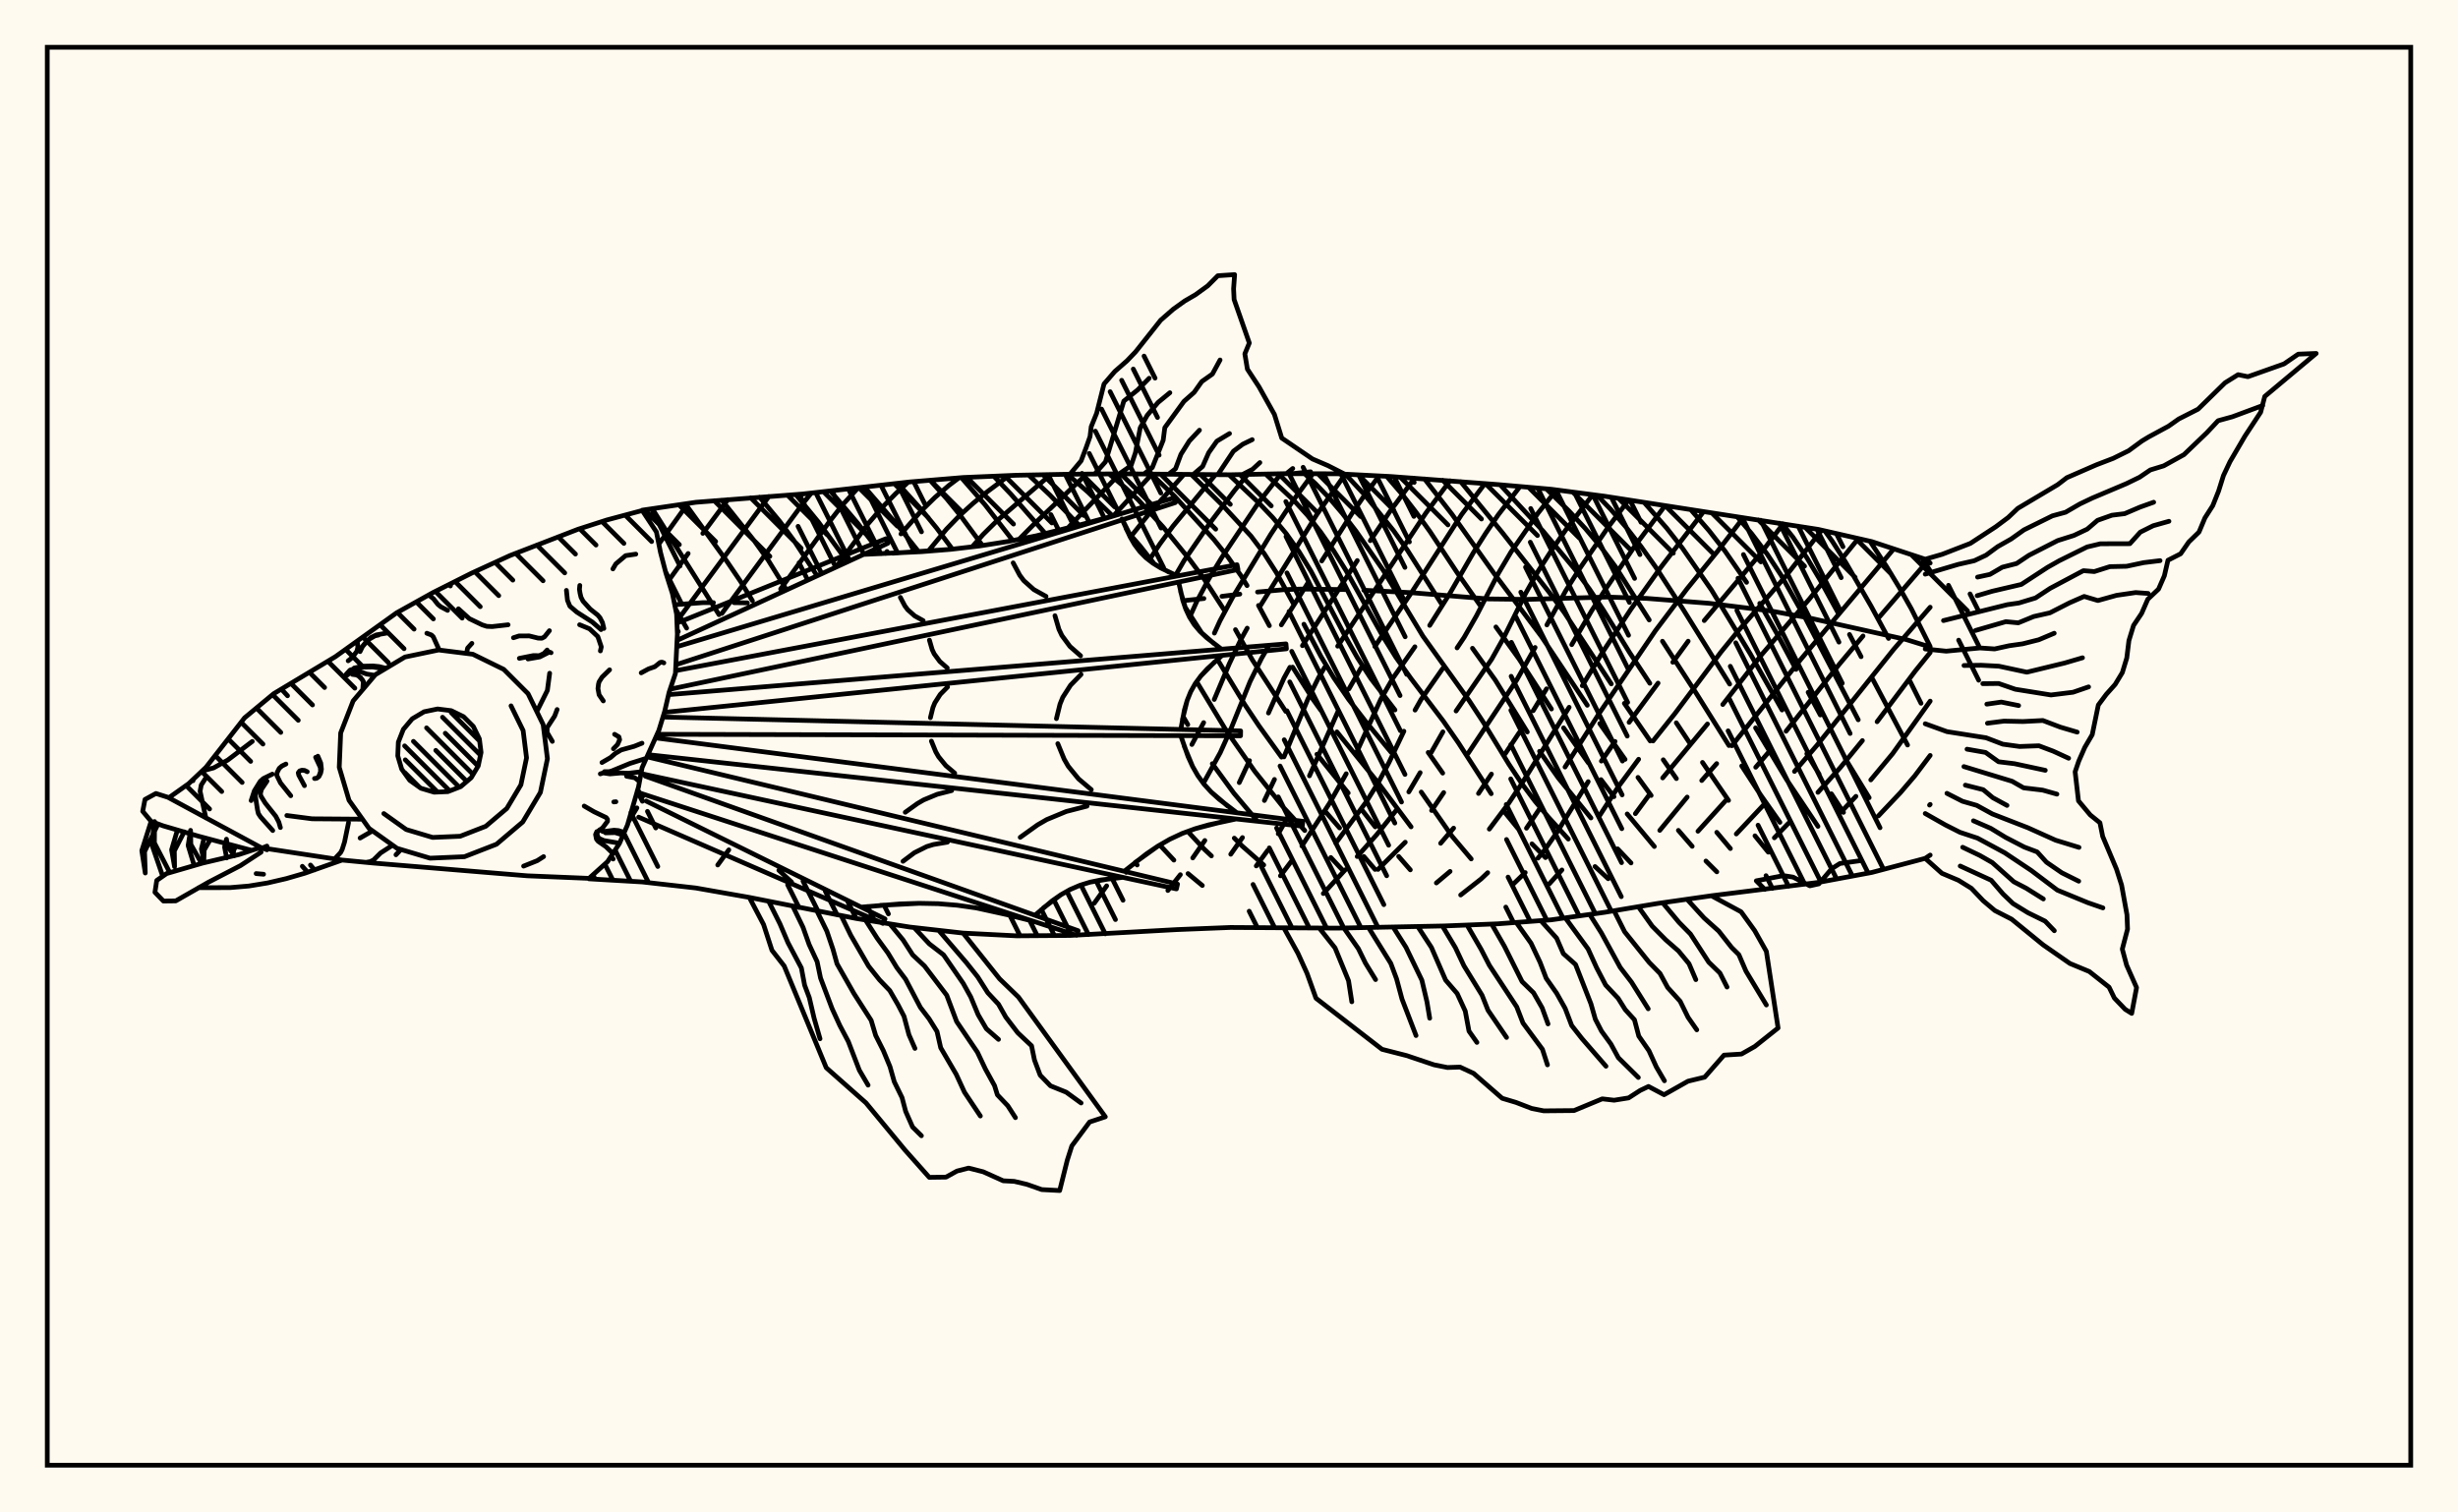 <svg xmlns="http://www.w3.org/2000/svg" width="520" height="320"><rect x="0" y="0" width="520" height="320" fill="floralwhite"/><rect x="10" y="10" width="500" height="300" stroke="black" stroke-width="1" fill="none"/><path stroke="black" stroke-width="1" fill="none" stroke-linecap="round" stroke-linejoin="round" d="
M 135.87 107.94 147.21 106.27 169.82 104.52 192.44 101.97 203.75 101.03 215.06 100.55 226.36 100.33 237.67 100.25 260.29 100.45 271.6 100.22 282.91 100.24 294.21 100.82 316.83 102.52 328.14 103.51 339.45 104.99 384.68 112.01 395.99 114.59 407.29 118.32 408.34 119.13 
M 408.34 180.91 407.29 181.61 395.99 184.59 384.68 186.7 362.06 189.52 350.75 191.14 339.45 193.03 328.14 194.62 316.83 195.46 305.52 195.91 282.91 196.37 260.29 196.23 248.98 196.68 226.36 197.92 215.06 198 203.75 197.42 192.44 196.14 181.13 194.33 158.52 189.87 147.21 187.88 135.9 186.6 124.61 185.94 
M 408.34 136.89 403.29 135.32 382.96 130.79 374.68 129.27 361.53 127.64 348.41 126.61 339.99 126.32 323.01 126.82 314.85 126.72 298.64 125.4 288.52 124.88 
M 284.62 124.74 275.28 124.63 271.61 124.76 266.04 125.26 
M 262.29 125.7 258.5 126.17 
M 254.69 126.63 250.88 127.03 
M 158.11 127.55 155.29 127.51 
M 150.93 127.5 148.76 127.5 142.73 127.94 
M 129.27 181.18 129.72 181.75 
M 134.9 167.08 135.9 168.63 
M 164.77 184.13 167.46 186.62 
M 142.91 128.83 145.26 132.9 
M 137.99 107.62 152.11 130.05 
M 144.98 106.6 153.8 118.8 156.67 123.02 159.18 127.1 
M 152.7 105.82 159.53 114.37 162.5 118.5 166.05 124.24 
M 160.69 105.18 164.92 110.26 167.96 114.37 172.64 121.49 
M 168.35 104.63 173.15 110.47 179.21 118.76 
M 175.67 103.86 181.46 110.71 186.4 117.15 
M 182.88 103.05 189.83 111.07 194.36 116.75 
M 240.11 182.51 240.57 183.01 
M 189.91 102.26 195.13 108.05 198.12 111.69 201.48 116.18 
M 245.36 178.79 248.34 181.98 
M 251.33 184.83 254.36 187.35 
M 196.77 101.61 200.33 105.58 203.19 109.1 207.84 115.41 
M 251.27 175.91 254.71 179.61 256.28 181.09 
M 203.39 101.06 208.4 106.81 214.26 114.36 
M 261.12 177.33 262.71 178.93 267.35 183.01 
M 210.25 100.76 213.84 104.53 221.16 112.91 
M 250.29 151.6 251.28 153.3 
M 256.47 161.58 261.02 167.81 265.73 173.39 
M 217.61 100.5 222.09 104.71 228.29 111.13 
M 253.16 144.23 259.38 154.52 265.43 163.17 271.57 170.89 276.03 175.72 
M 281.54 181.43 283.99 184.05 
M 225.83 100.34 230.19 104.14 235.4 109.19 
M 238.55 112.5 241.1 115.4 244.23 119.36 
M 250.69 128.41 254.26 133.96 
M 257.55 139.52 263.36 149.11 266.32 153.54 271.11 160.19 
M 280.51 171.85 283.4 175.17 
M 288.53 181.21 290.9 183.95 
M 234.64 100.27 238.11 103.22 240.77 105.73 246.08 111.52 251.77 118.51 254.75 122.53 258.9 128.93 
M 261.37 133.22 264.91 139.57 272.01 150.52 
M 278.6 159.58 285.22 167.78 
M 288.22 171.49 290.94 174.95 
M 295.89 181.2 298.36 184.04 
M 243.6 100.31 248.47 104.97 256.8 114.14 259.75 117.82 262.55 121.82 263.82 123.9 
M 266.24 128.1 268.54 132.38 
M 273.46 141.15 277.76 147.95 279.41 150.26 
M 282.83 154.85 291.55 165.61 298.52 174.94 
M 252.03 100.39 258.79 107.07 264.65 113.42 267.47 117.16 270.05 121.19 273.56 127.6 
M 275.85 132.07 279.47 138.92 282.2 143.45 285.33 148.01 288.83 152.54 294.29 159.17 
M 300.67 167.58 307.19 176.93 311.24 181.73 
M 260.01 100.45 266.34 106.44 269.25 109.49 272.09 112.88 274.81 116.71 277.35 120.86 284.5 134.46 287.12 139.09 290 143.54 295.11 150.21 
M 302.14 159.2 305.21 163.57 
M 267.76 100.3 273.73 105.88 276.6 109.02 279.4 112.59 282.14 116.53 284.78 120.76 292.46 134.48 295.31 139.07 298.48 143.53 305.37 152.61 308.53 157.16 315.47 167.93 
M 318.31 171.83 321.2 175.37 
M 324.09 178.54 326.95 181.45 
M 276 100.23 278.27 102.31 281.14 105.29 284.02 108.67 286.9 112.42 292.64 120.67 301.02 134.59 310.82 148.26 313.8 152.8 319.2 161.67 321.93 165.77 324.72 169.49 327.54 172.86 331.78 177.53 
M 337.43 183.34 340.22 185.92 
M 284.63 100.33 288.81 104.82 294.82 112.28 297.74 116.4 304.95 127.77 
M 311.51 137.16 316.34 143.9 323.11 154.87 
M 325.7 158.96 329.67 164.6 336.57 173.06 
M 342.22 179.6 345.05 182.58 
M 293.36 100.78 296.72 104.69 299.64 108.47 302.52 112.47 308.24 121.12 313.08 128.02 
M 316.47 132.65 321.37 139.44 328.21 150.01 
M 330.78 154 336.01 161.39 
M 338.7 164.95 341.44 168.56 
M 344.24 172.21 349.98 179.1 
M 301.37 101.33 307.18 108.81 316.02 121.25 326.07 134.63 335.8 149.22 
M 338.44 153.09 343.79 160.67 
M 346.52 164.48 349.31 168.31 
M 355.07 175.69 357.99 179.06 
M 360.9 182.17 363.2 184.46 
M 309.01 101.9 317.87 112.75 327.68 125.24 330.94 129.61 340.88 144.7 
M 343.64 148.81 349.11 156.77 
M 351.87 160.75 354.65 164.73 
M 363.19 176.1 366.07 179.53 
M 317.37 102.57 326.4 112.32 333.08 120.34 336.26 124.64 339.19 129.06 344.74 138.05 349.03 144.57 
M 354.63 152.93 357.41 157.12 
M 360.17 161.31 365.68 169.35 
M 371.27 176.84 374.09 180.3 
M 327.14 103.43 331.94 108.13 335.34 111.77 338.65 115.71 341.78 119.93 348.9 131.17 
M 351.7 135.67 358.85 146.69 365.77 157.74 
M 368.47 162.05 372.47 168.2 376.55 173.99 
M 337.86 104.78 340.75 107.77 343.99 111.53 347.16 115.62 350.26 119.97 356.1 128.97 365.92 144.74 
M 371.4 154 378.01 165.02 384.6 174.84 
M 347.84 106.32 352.6 111.74 355.92 115.97 362.08 124.84 370.28 138.34 377 150.22 
M 382.24 159.47 384.86 163.82 
M 387.44 167.95 390 171.88 
M 357.74 107.89 361.54 112.26 364.92 116.58 369.5 123.21 
M 372.28 127.66 376.16 134.5 379.96 141.63 
M 382.52 146.47 385.09 151.27 
M 390.33 160.43 395.43 168.78 
M 367.53 109.36 370.55 112.89 373.86 117.24 376.8 121.7 381.95 130.84 393.12 152.29 
M 377.03 110.78 379.28 113.62 382.3 118.09 385.02 122.65 388.81 129.58 
M 391.27 134.24 393.72 138.94 
M 396.17 143.69 403.55 157.63 
M 386.05 112.32 387.63 114.52 390.5 119.03 395.81 128.2 399.53 135.08 
M 404.11 144.22 406.4 148.8 
M 395.59 114.5 399.05 119.77 401.8 124.3 404.35 128.81 408.34 136.8 
M 406.62 118.1 408.34 120.78 
M 137.2 107.74 136.4 108.81 
M 145.53 106.52 139.38 115.11 
M 153.97 105.71 148.68 112.85 
M 145.58 117.11 141.4 122.91 
M 162.66 105.04 144.15 130.13 
M 171.63 104.32 169.83 106.57 152.72 129.79 
M 181.55 103.2 178.16 106.92 175.35 110.53 165.15 124.62 
M 134.74 170.93 132.92 173.93 
M 192.13 102.01 189.52 104.41 186.58 107.41 183.67 110.79 177.15 119.62 
M 202.86 101.11 200.71 102.73 197.81 105.23 194.95 108.03 190.6 112.96 
M 187.66 116.68 187.33 117.11 
M 213.44 100.62 208.92 103.99 205.91 106.45 203.01 109.08 200.23 111.95 196.37 116.61 
M 154.18 179.81 151.84 183.01 
M 222.27 100.41 210.9 110.2 207.99 113.07 205.67 115.69 
M 229.86 100.31 219 110.65 215.6 114.09 
M 236.87 100.25 225.84 111.78 
M 243.69 100.31 235.56 109.14 
M 250.46 100.38 243.25 108.5 239.12 113.67 
M 257.14 100.43 248.13 111.35 245.36 115.11 243.1 118.53 
M 263.96 100.38 261.13 103.83 255.98 110.63 250.5 118.61 248.71 121.69 
M 270.98 100.24 266.17 106.45 258.48 117.94 255.75 122.44 253.2 127.22 251.67 130.61 
M 277.74 100.23 273.57 105.9 268.81 113.09 260.73 126.44 258.08 131.38 256.91 133.95 
M 284.59 100.33 278.54 108.92 266.69 128.07 
M 263.85 132.9 262.48 135.37 260.07 140.42 256.88 147.99 
M 254.64 152.89 252.15 157.52 
M 234.12 187.43 231.49 191.11 
M 291.76 100.69 288.64 104.83 286.04 108.59 279.62 118.69 
M 276.87 123.06 271.07 132.21 
M 268.24 136.94 266.87 139.32 264.46 144.2 260.34 154.38 258.15 159.24 254.58 165.73 
M 299.25 101.18 293.93 108.38 289.89 114.39 
M 287.14 118.6 275.54 136.61 
M 272.89 141.18 271.63 143.47 268.35 150.86 
M 264.34 160.93 262.17 165.58 
M 254.89 177.83 252.33 181.52 
M 249.71 185.06 247.07 188.41 
M 306.75 101.72 301.65 108.55 282.99 136.72 
M 280.25 141.18 278.94 143.38 276.67 147.95 271.63 160.14 
M 269.62 164.91 267.49 169.37 
M 262.85 177.21 260.37 180.74 
M 314.14 102.31 309.19 108.89 298.7 125.24 290.85 136.79 
M 287.94 141.31 285.37 145.76 
M 283.16 150.29 277.02 164.15 
M 272.59 172.61 270.42 176.41 
M 268.17 179.93 265.77 183.21 
M 321.57 102.94 316.96 108.92 314.32 112.81 311.72 116.9 306.72 125.55 302.46 132.32 
M 299.33 136.84 294.67 143.49 292.09 147.98 286.94 159.3 
M 284.8 163.7 281.25 169.97 275.42 178.99 
M 273.19 182.23 270.88 185.3 
M 329.28 103.66 325.4 108.53 319.65 116.81 317.03 121.23 312.34 130.31 309.74 134.86 308.25 137.08 
M 305.18 141.48 300.62 148.01 299.36 150.24 
M 297 154.71 293.83 161.36 291.57 165.61 289.05 169.63 282.57 178.41 
M 336.95 104.67 331.33 112 328.31 116.32 325.39 120.86 322.75 125.55 318.1 134.95 315.56 139.49 308.04 150.43 
M 305.25 154.84 302.77 159.21 
M 300.44 163.47 298.04 167.55 
M 295.43 171.38 291.23 176.62 287.12 181.22 
M 284.59 184.03 279.95 189.05 
M 344.54 105.8 340.19 111.57 334.21 120.27 331.24 124.98 327.25 132.22 
M 324.76 136.99 320.87 143.87 310.58 159.4 
M 305.42 167.69 302.86 171.48 
M 297.29 178.19 291.52 183.95 
M 352.23 107.01 345.8 115.6 339.79 124.46 336.74 129.19 332.51 136.39 
M 327.17 145.74 324.35 150.37 
M 321.42 154.98 318.43 159.48 
M 315.52 163.78 312.78 167.88 
M 307.52 175.21 304.77 178.42 
M 360.36 108.3 351.37 120.01 345.01 128.92 338.9 138.21 334.74 145.08 
M 331.96 149.64 321.95 165.77 319.16 169.96 315.07 175.42 
M 306.77 184.37 303.87 186.81 
M 368.81 109.54 363.48 116.48 356.89 124.59 350.21 133.44 338.2 151.1 331.09 162.29 
M 325.62 171.24 322.93 175.23 
M 314.73 184.64 313.33 185.97 309.01 189.36 
M 377.24 110.82 372.45 117.13 360.54 131.3 
M 357.14 135.66 353.89 140.12 
M 350.77 144.53 344.64 152.83 
M 341.67 156.87 338.78 161.03 
M 335.99 165.38 329.33 176.18 326.71 179.93 325.37 181.56 
M 322.67 184.61 319.92 187.27 
M 385.39 112.17 377.87 121.81 367.5 133.75 364.07 137.97 354.42 150.86 349.71 156.77 
M 346.66 160.64 342.29 166.55 338.26 172.79 
M 330.43 184.06 327.76 187 
M 393.14 113.94 382.85 126.65 372.65 138.55 364.46 149.06 
M 361.22 153.18 351.75 164.59 
M 348.79 168.32 345.97 172.15 
M 400.64 116.12 380.96 139.51 366.38 157.78 
M 363.17 161.56 360.01 165.14 
M 356.93 168.64 351.13 175.69 
M 407.78 118.7 397.59 130.53 
M 394.13 134.56 389.07 140.59 377.85 154.71 
M 374.64 158.59 371.43 162.33 
M 365.15 169.31 359.21 175.87 
M 408.34 128.47 400.64 137.36 384.4 157.67 379.63 163.22 
M 373.29 170.1 367.32 176.45 
M 408.34 138.06 405.15 142.01 397.11 152.7 
M 394 156.69 389.35 162.37 384.59 167.64 
M 378.35 174.19 375.37 177.26 
M 408.34 148.34 400.38 159.47 395.77 165.01 
M 392.63 168.49 389.47 171.83 
M 408.34 159.83 405.08 164.15 402.03 167.72 397.38 172.63 
M 408.34 170.19 408.2 170.34 
M 226.36 100.33 228.71 97.51 229.75 94.77 230.6 92.37 230.85 90.27 232 87.43 233.56 81.24 235.84 78.6 238.45 76.31 240.23 74.45 245.54 67.75 248.22 65.41 250.62 63.69 252.92 62.35 255.51 60.47 257.63 58.34 261.19 58.1 260.97 61.1 261.08 63.37 264.3 72.57 263.35 74.86 263.89 78.1 266.34 81.83 269.61 87.69 271.16 92.68 277.67 97.11 280.95 98.52 284.5 100.33 
M 282.91 100.24 282.91 100.24 
M 231.58 100.29 233.87 97.71 237.75 84.86 240.68 82.49 243.11 80.03 
M 236.79 100.25 239.28 98.51 240.2 95.79 241.22 90.5 242.7 87.87 244.99 85.15 247.49 83.09 
M 242 100.29 243.77 98.94 246.08 93.14 246.42 90.48 250.47 84.92 252.62 83.02 254.24 80.73 256.49 79.14 258.11 76.16 
M 247.21 100.35 248.69 99.18 249.83 96.12 251.6 93.31 253.75 91.02 
M 252.42 100.4 254.42 98.69 255.71 95.77 257.43 93.34 260.11 91.73 
M 257.63 100.43 260.93 95.47 262.91 93.99 264.91 93.02 
M 262.85 100.4 264.99 99.29 266.53 97.87 
M 268.06 100.29 268.06 100.3 
M 272.13 100.22 273.49 99.12 
M 273.27 100.23 277.26 99.82 
M 278.48 100.24 278.49 100.24 
M 143.21 131.83 187.42 113.98 187.83 114.94 143.26 135.48 
M 143.22 136.82 248.34 105.34 248.65 106.34 143.02 140.63 
M 142.93 141.9 261.7 119.48 261.9 120.5 141.77 145.82 
M 141.43 146.97 272.05 136.23 272.15 137.27 140.55 150.72 
M 140.25 151.71 262.46 154.64 262.44 155.68 139.02 155.36 
M 138.68 156.12 275.62 173.77 275.5 174.8 137.09 159.67 
M 136.88 160.12 249.11 187.05 248.88 188.07 135.61 163.67 
M 136.51 164.21 228.09 196.92 227.76 197.9 135.29 167.76 
M 136.69 169.48 187.23 194.42 186.79 195.37 135.11 172.89 
M 182.71 117.3 194.99 116.72 201.1 116.23 207.18 115.52 213.21 114.57 219.21 113.37 225.17 111.96 237.04 108.73 
M 237.43 109.98 239.06 113.56 240.02 115.21 241.14 116.7 242.44 118.02 243.91 119.16 245.54 120.16 249.08 121.86 
M 249.34 123.15 250.23 127.03 250.85 128.85 251.65 130.57 252.65 132.15 253.87 133.59 255.27 134.92 258.42 137.35 
M 258.54 138.66 255.43 141.49 254.05 143.01 252.86 144.63 251.89 146.37 251.14 148.23 250.57 150.2 249.8 154.34 
M 249.79 155.65 251.34 160.07 252.29 162.15 253.41 164.11 254.73 165.93 256.25 167.59 257.95 169.13 261.67 171.97 
M 261.52 173.27 255.69 174.52 252.86 175.33 250.12 176.33 247.49 177.56 244.96 179.02 242.53 180.67 237.83 184.35 
M 237.54 185.63 232.88 186.18 230.62 186.64 228.46 187.31 226.39 188.2 224.42 189.32 222.54 190.63 218.94 193.65 
M 218.51 194.89 210.55 192.9 206.55 192.1 202.53 191.53 198.49 191.2 194.43 191.12 190.36 191.25 182.18 191.93 
M 188.86 117.05 201.1 116.23 207.18 115.52 213.21 114.57 219.21 113.37 231.11 110.38 
M 238.21 111.8 240.02 115.21 241.14 116.7 242.44 118.02 243.91 119.16 247.28 121.04 
M 214.34 119.09 215.73 121.7 216.59 122.85 218.71 124.74 221.29 126.18 
M 190.47 126.39 191.43 128.2 192.03 129 193.51 130.31 195.3 131.31 
M 249.75 125.11 250.85 128.85 251.65 130.57 252.65 132.15 253.87 133.59 256.81 136.16 
M 223.18 130.27 224.02 133.14 224.64 134.45 226.35 136.77 228.6 138.74 
M 196.62 135.43 197.2 137.43 197.63 138.34 198.82 139.95 200.39 141.32 
M 256.95 140.06 254.05 143.01 252.86 144.63 251.89 146.37 251.14 148.23 250.15 152.25 
M 228.7 142.7 226.48 144.97 224.83 147.54 224.25 148.97 223.49 152.05 
M 200.46 145.35 198.91 146.92 197.76 148.72 197.36 149.71 196.83 151.85 
M 250.53 157.88 252.29 162.15 253.41 164.11 254.73 165.93 256.25 167.59 259.77 170.58 
M 223.78 157.34 225.13 160.62 225.99 162.12 228.17 164.79 230.87 167.07 
M 197.04 156.8 197.97 159.08 198.57 160.12 200.09 161.98 201.97 163.57 
M 258.58 173.86 252.86 175.33 250.12 176.33 247.49 177.56 244.96 179.02 240.16 182.47 
M 229.96 170.56 225.57 171.69 221.45 173.4 219.51 174.52 215.83 177.16 
M 201.33 167.27 198.28 168.05 195.41 169.24 194.07 170.02 191.51 171.86 
M 235.19 185.86 230.62 186.64 228.46 187.31 226.39 188.2 224.42 189.32 220.72 192.1 
M 200.44 178.18 197.47 178.68 196.06 179.11 193.44 180.42 191.03 182.23 
M 214.53 193.85 206.55 192.1 202.53 191.53 198.49 191.2 194.43 191.12 186.27 191.55 
M 203.75 197.42 211.46 207.09 215.45 210.95 233.84 236.29 230.51 237.39 226.75 242.45 225.78 245.49 224.18 251.89 220.39 251.69 217.24 250.58 214.57 249.95 212.24 249.83 208.02 247.93 204.92 247.14 202.45 247.77 200.14 249.05 196.59 249.1 191.48 243.35 183.2 233.34 174.79 225.9 165.9 204.38 163.31 201.06 161.54 195.61 158.52 189.87 
M 198.57 196.83 204.46 203.69 206.83 206.67 208.97 210.04 211.23 212.46 212.78 215.2 215.31 218.51 218.23 221.26 218.85 224.29 220.05 227.48 222.24 229.74 225.56 231.08 228.71 233.37 
M 193.39 196.25 196.59 199.69 199.61 202.02 203.78 208.07 205.37 210.94 206.93 214.69 208.67 217.66 211.24 219.91 
M 188.24 195.47 191.04 198.86 193.09 202.04 195.59 204.39 200.28 210.56 202.38 216.14 206.78 222.63 208.48 226.21 210.4 229.7 211 231.64 213.2 233.95 214.82 236.47 
M 183.09 194.64 185.57 198.51 187.83 201.6 189.73 204.73 191.58 207.18 194.71 213.14 196.55 215.55 198.23 218.24 199.01 221.68 202.3 227.32 204.04 231.09 207.4 236.12 
M 177.96 193.73 179.99 197.9 183.76 204.42 186.07 207.32 188.23 209.57 189.96 212.55 191.25 215.03 192.29 218.92 193.56 221.82 
M 172.84 192.76 174.92 197.01 176.21 200.82 177.07 203.91 180.65 210.2 184.3 215.89 185.25 219.07 186.87 222.28 188.28 225.68 189.19 228.88 190.83 232.23 191.6 235.15 193.06 238.45 194.93 240.3 
M 167.73 191.75 169.88 196.19 171.18 199.85 172.87 203.47 173.59 206.93 176.02 213.37 177.66 216.95 179.46 220.35 181.8 226.44 183.65 229.59 
M 162.62 190.71 165 195.46 166.7 199.45 169.53 204.79 170.22 208.44 171.21 211.07 172.22 215.4 173.48 219.78 
M 362.06 189.52 368.34 192.92 371.21 196.9 373.68 201.29 376.16 217.5 371.24 221.41 368.42 223.01 364.72 223.24 360.64 227.9 357.1 228.76 352.04 231.62 348.75 229.87 346.99 230.71 344.54 232.29 341.48 232.78 338.96 232.49 332.99 234.97 326.59 235.03 324.03 234.52 320.7 233.24 317.79 232.37 311.75 227.1 308.88 225.77 306.22 225.86 303.41 225.3 297.55 223.33 292.37 222.01 278.4 211.2 276.51 205.94 274.59 201.71 271.6 196.3 
M 356.9 190.26 360.5 194.21 363.61 197 366.32 200.45 367.86 201.98 369.37 205.48 373.68 212.63 
M 351.74 191 355.21 195.16 357.62 197.61 361.48 203.56 363.85 205.86 365.36 208.84 
M 346.6 191.84 349.53 195.95 352.4 198.85 355.09 201.2 357.32 203.9 358.76 207.27 
M 341.46 192.69 343.69 197.13 348.89 203.62 351.18 205.95 352.8 208.93 355.44 211.84 357.12 215.25 358.96 217.89 
M 336.31 193.47 338.78 197.39 342.76 204.68 345.16 207.81 348.69 213.44 
M 331.15 194.2 335.96 200.77 337.76 204.73 339.68 208.41 342.31 211.2 343.83 213.62 345.78 215.76 346.69 219.21 348.84 222.31 350.4 225.73 352.12 228.67 
M 325.97 194.79 329.31 198.49 330.73 201.76 333.31 204.06 336.57 212.39 337.5 215.64 338.81 218.17 340.79 220.89 342.37 223.79 346.6 227.97 
M 320.77 195.17 323.89 199.55 325.81 203.61 327.1 206.98 329.32 210.15 331.12 213.36 332.5 216.98 334.67 219.74 339.75 225.59 
M 315.57 195.51 318.27 200.22 322 207.68 324.42 210.04 326.25 213.24 327.49 216.64 
M 310.36 195.72 313.35 200.88 315.09 204.25 320.87 213.03 322.19 216.44 326.31 222.01 327.37 225.3 
M 305.15 195.92 307.9 200.51 309.7 204.33 313.53 210.56 314.79 213.74 318.72 219.5 
M 299.94 196.04 302.82 200.45 305.83 207.37 308.27 210.2 309.98 213.92 310.77 218.16 312.45 220.55 
M 294.73 196.15 297.44 200.43 300.8 207.38 301.88 211.97 302.46 215.43 
M 289.52 196.25 294.23 203.83 295.45 207.1 296.6 211.38 299.57 219.1 
M 284.31 196.35 287.37 200.72 288.86 203.76 291.01 207.26 
M 279.1 196.35 282.44 200.56 285.29 207.5 285.98 211.95 
M 407.29 118.32 410.87 117.28 416.84 114.97 422.22 111.45 424.83 109.5 426.88 107.56 435.31 102.55 437.24 101.07 443.49 98.35 447.06 96.98 450.32 95.37 453.13 93.31 454.55 92.45 458.78 90.16 460.92 88.65 465.01 86.57 470.71 81 473.48 79.27 475.56 79.7 483.2 76.99 486.2 74.93 490 74.78 479.12 83.88 478.25 87.22 474.91 92.3 471.76 97.69 470.38 100.62 469.35 103.9 468.12 106.98 466.46 109.58 465.21 112.57 463.05 114.67 461.32 117.17 458.64 118.54 457.88 121.82 456.65 124.64 454.38 126.78 453.07 129.78 451.36 132.33 450.38 135.53 449.93 139.21 448.99 142.3 447.47 144.81 445.59 146.91 443.91 149.16 442.62 155.44 441.05 158.12 439.77 161.04 439 163.29 439.71 169.44 442.2 172.42 444.25 174.08 444.83 176.96 447.75 183.88 448.83 187.26 449.97 193.55 450.09 196.57 448.98 200.81 449.89 204.2 452 208.95 450.97 214.41 449.59 213.55 447.3 211.16 446.18 208.86 442 205.55 437.9 203.85 432.22 199.9 425.56 194.47 422.01 192.65 419.55 190.57 417.06 187.95 414.32 186.25 410.82 184.77 407.29 181.61 
M 407.29 121.48 414.27 119.41 417.66 118.64 420.15 117.47 422.63 115.65 425.47 114.04 428.18 112.11 434.2 109.14 436.98 108.38 440.02 106.62 442.65 105.37 449.84 102.33 452.64 100.97 454.91 99.43 457.75 98.56 462.03 96.19 466.86 91.56 469.25 89.01 472.27 88.18 478.7 85.79 
M 418.36 122.1 420.98 121.53 423.59 120.01 426.62 119.23 429.21 117.5 435.3 114.38 438.74 113.29 441.57 111.95 443.74 110.09 446.79 109.01 449.48 108.68 452.74 107.29 455.62 106.26 
M 418.28 126.03 421.47 125.09 427.62 123.65 433.16 120.04 435.64 118.64 441.54 115.72 444.35 115.05 450.59 115.03 452.79 112.59 455.52 111.23 458.85 110.29 
M 411.15 131.3 424.67 127.93 427.1 127.58 430.63 126.51 433.7 124.49 440.75 120.74 443.06 120.93 446.34 119.89 449.9 119.81 453.51 119.04 456.97 118.62 
M 417.93 133.39 424.35 131.53 426.98 131.78 430.25 130.44 433.67 129.66 437.83 127.54 440.91 126.19 443.82 127.06 447.76 125.96 451.81 125.37 454.45 125.56 
M 407.29 137.31 411.73 137.77 418.87 137.09 421.97 137.3 425.06 136.62 427.89 136.22 431.31 135.36 434.58 133.98 
M 415.49 140.8 419.12 140.75 422.87 140.95 428.79 142.22 436.78 140.28 440.56 139.17 
M 419.47 144.65 422.82 144.61 426.35 145.83 433.89 147.04 438.57 146.46 441.85 145.33 
M 420.32 148.98 423.39 148.54 427.05 149.28 
M 420.45 153.02 423.95 152.57 427.98 152.66 432.18 152.44 435.89 153.85 439.44 154.9 
M 407.29 153.13 411.9 154.8 420.17 156.1 423.7 157.45 427.25 157.94 431.34 157.79 434.39 158.94 437.63 160.43 
M 416.13 158.51 420.06 159.2 422.8 161.17 426.18 161.58 432.69 162.98 
M 415.47 162.19 425.67 165.3 428.1 166.69 432.13 167.17 435.15 168.02 
M 415.78 166.12 419.56 167.08 421.58 168.77 424.59 170.41 
M 411.88 167.85 415.17 169.53 418.19 170.4 421.51 172.22 428.98 175.12 434.88 177.77 439.82 179.29 
M 417.49 173.66 421.16 175.26 424.31 177.18 428.25 179.22 430.98 180.25 432.94 182.42 436.19 184.66 439.76 186.44 
M 407.29 172.12 411.56 174.54 414.65 176.1 418.35 177.33 424.11 180.43 429.72 184.17 435.24 188.33 441.7 190.99 444.88 192.09 
M 415.21 179.26 418.83 180.99 421.48 182.5 426.03 186.56 428.67 187.94 432.28 190.2 
M 414.69 183.23 421.24 186.24 423.77 189.17 425.86 191.17 429.03 193.12 432.66 194.9 434.6 196.92 
M 393.5 182.11 389.23 182.7 387.49 183.81 384.79 187 382.88 187.42 379.34 185.58 377.31 185.26 371.55 186.36 373.37 188.18 
M 35.71 168.79 39.91 165.81 43.58 162.34 51.74 151.88 57.9 146.77 70.95 138.94 83.89 129.67 91.57 125.39 99.76 121.27 107.89 117.54 122.28 111.98 128.36 110.02 135.87 108.01 138.87 112.55 139.73 116.87 140.87 121.23 142.26 125.62 143.14 129.94 143.3 134.15 142.89 142.48 141.55 146.48 140.61 150.53 139.38 154.54 135.84 162.41 135.08 166.5 132.75 174.54 131.03 178.48 128.53 182.31 124.61 185.84 111.54 185.3 78.97 182.6 72.38 181.97 55.28 179.37 
M 116.28 142.44 115.8 146.07 113.57 150.55 
M 76.7 173.32 66.03 173.24 60.68 172.54 
M 53.19 179.9 42.07 176.94 34.49 174.72 31.98 173.79 30.19 171.65 30.67 169.15 32.99 167.88 35.53 168.69 55.28 179.36 
M 55.23 180.3 50.86 183.15 44.11 186.65 37.18 190.61 34.57 190.64 32.78 188.79 33.16 186.28 35.26 184.82 42.87 182.61 50.57 180.8 54.89 179.38 
M 78.07 175.26 73.84 169.33 71.77 162.35 72.07 155.08 74.71 148.3 79.42 142.74 85.67 139.01 92.8 137.52 100.03 138.42 106.57 141.62 111.71 146.76 114.91 153.31 115.81 160.53 114.32 167.66 110.59 173.91 105.04 178.62 98.25 181.26 90.98 181.57 84 179.49 78.07 175.26 
M 108.11 149.34 110.67 154.57 111.39 160.35 110.2 166.05 107.22 171.05 102.77 174.82 97.35 176.93 91.53 177.18 85.94 175.51 81.2 172.13 
M 86.68 165.09 84.98 162.72 84.15 159.93 84.27 157.02 85.33 154.31 87.21 152.08 89.72 150.59 92.57 150 95.46 150.36 98.07 151.63 100.13 153.69 101.41 156.31 101.77 159.2 101.17 162.05 99.68 164.55 97.46 166.44 94.75 167.49 91.84 167.61 89.05 166.78 86.68 165.09 
M 85.62 163.45 88.71 166.54 
M 85.74 160.76 92.57 167.58 
M 85.6 157.81 95.14 167.34 
M 87.46 156.85 97.16 166.55 
M 92.19 158.76 98.76 165.34 
M 90.24 154 100.1 163.86 
M 94.2 155.14 101.15 162.1 
M 93.62 151.75 101.65 159.78 
M 95.44 150.75 101.47 156.79 
M 35.71 168.79 35.72 168.79 
M 39.36 166.18 44.34 171.16 
M 42.65 163.22 46.91 167.47 
M 45.56 159.88 51.23 165.55 
M 48.32 156.38 53.03 161.09 
M 51.02 152.83 55.63 157.43 
M 54.25 149.8 59.4 154.96 
M 57.67 146.97 63.1 152.4 
M 61.55 144.59 66.11 149.15 
M 65.46 142.25 68.67 145.46 
M 69.36 139.9 75.07 145.6 
M 73.12 137.4 76.62 140.91 
M 76.78 134.8 82.15 140.18 
M 80.41 132.18 85.48 137.25 
M 84.06 129.57 87.6 133.11 
M 88.07 127.34 91.68 130.95 
M 92.11 125.12 97.77 130.78 
M 96.27 123.03 101.6 128.36 
M 100.45 120.96 105.51 126.02 
M 104.74 118.99 108.49 122.74 
M 109.08 117.07 114.89 122.88 
M 113.58 115.32 119.47 121.21 
M 118.09 113.58 121.74 117.23 
M 122.63 111.86 126.09 115.32 
M 127.36 110.34 131.99 114.97 
M 132.25 108.97 137.86 114.58 
M 131.82 176.68 130.13 176.16 128.11 176.21 
M 135.68 163.28 132.97 163.6 131.3 163.54 129.04 163.74 127.61 163.53 127 163.73 
M 64.41 166.23 63.2 163.99 63.1 163.5 63.4 163.11 63.86 162.96 64.43 163 65 163.28 
M 77.44 182.45 78.33 182.3 79.02 181.95 80.5 180.48 83.06 178.82 
M 66.77 160.23 67.77 162.37 67.82 163.24 67.42 164.34 66.94 164.66 66.54 164.71 
M 70.79 181.74 72.07 180.36 72.39 179.73 72.89 178.15 73.73 174.07 
M 81.97 133.92 79.61 134.33 78.48 134.88 77.54 135.69 76.61 136.85 76.37 137.41 
M 131.06 178.41 127.76 177.84 126.8 177.42 126.5 177.09 126.29 176.43 126.44 175.95 126.91 175.53 
M 40.83 165.19 40.94 164.83 
M 42.75 163.12 45.19 162.47 48.18 160.81 53.37 156.87 
M 67.24 159.99 67.86 161.45 68 162.75 67.85 163.53 67.48 164.3 67 164.66 66.59 164.72 
M 130.3 169.63 129.85 169.67 
M 95.4 123.47 95.28 123.98 
M 81.66 141.4 80.19 141.03 78.91 140.9 76.81 140.95 74.93 141.34 
M 128.96 141.72 127.36 143.28 126.73 144.28 126.61 144.76 126.5 145.69 126.74 147 127.63 148.3 
M 109.87 139.29 112.8 138.71 114.1 138.72 115.07 138.26 115.75 137.53 
M 81.45 141.53 78.87 141.12 76.12 141.17 74.06 141.77 73.24 142.66 
M 122.66 123.86 122.58 124.69 122.71 125.52 122.91 126.36 123.34 127.19 124.86 128.87 126.46 130.14 126.93 130.7 127.45 131.72 127.75 132.97 
M 140.44 140.25 140.05 140.09 139.66 140.15 138.53 141.06 137.19 141.53 135.65 142.36 
M 111.69 139.42 114.19 138.99 116.24 137.95 116.58 138.1 
M 43.55 173.05 42.33 167.41 42.57 166.1 43.54 164.58 
M 90.68 125.88 91.7 126.68 92.63 127.87 93.25 128.38 94.69 129.14 
M 132.06 176.12 130.84 175.73 129.91 175.65 127.6 175.95 127.08 175.69 127.26 175.31 
M 76.75 145.9 76.85 144.31 76.66 143.81 75.87 143.03 75.37 142.79 74.53 142.68 
M 83.77 180.85 84.82 179.73 
M 53.13 169.38 53.81 167.31 55.06 165.3 55.73 164.71 57.61 163.79 
M 135.29 165.35 134.32 164.57 132.55 164.23 
M 107.49 132.19 104.12 132.57 102.99 132.52 102.02 132.21 99.3 130.9 96.98 128.81 
M 57.7 175.72 55.11 172.82 54.65 172.11 54.47 171.32 54.01 168.37 54.07 167.8 54.62 166.47 55.42 165.41 
M 130.02 155.36 130.93 155.9 131.09 156.51 130.64 157.53 129.77 158.42 
M 61.51 168.36 59.34 165.65 58.56 164.06 58.63 163.43 59.08 162.55 59.64 162.07 60.49 161.65 
M 76.18 177.31 78.82 175.79 
M 115 181.24 113.65 182.1 110.77 183.25 
M 59.32 175.09 58.98 173.92 58.33 172.69 56.11 169.9 55.21 168.45 55.08 167.91 55.32 167 56.49 165.26 
M 99.83 136.12 98.92 137.12 98.69 138.25 
M 122.62 132.18 124.72 133.04 126.47 134.68 127.21 136.87 127.01 137.72 
M 119.83 124.91 120.05 127.01 120.56 128.25 122.02 129.5 125.31 131.61 127.15 133.21 
M 79.29 142.89 77.56 142.61 75.99 142.02 75.38 141.95 74.13 142.21 73.49 142.82 
M 116.85 156.86 115.75 154.98 115.75 153.94 117.34 151.5 117.86 150.12 
M 116.23 133.44 115.19 134.74 114.63 135.04 113.84 135.01 111.95 134.54 109.81 134.55 108.62 134.93 
M 60.83 147.21 59.53 145.8 
M 129.67 180.57 128.19 179.14 126.54 178 126.18 177.54 125.99 176.56 126.26 175.95 
M 90.3 133.98 91.28 134.35 91.66 134.73 92.92 137.53 
M 135.82 157.24 134.15 157.91 131.41 158.67 130.17 159.41 129.16 160.28 127.35 161.33 
M 76.89 145.73 76.89 144.21 76.27 143.31 
M 75.59 135.64 75.71 136.93 75.51 137.77 74.53 139.11 73.66 139.81 
M 136.74 160.44 133.26 161.53 129.48 163.09 128.89 163.26 127.86 163.27 
M 134.51 117.24 132.35 117.56 130.28 119.31 129.66 120.37 
M 123.59 170.54 125.66 171.74 128.25 172.98 128.52 173.36 128.52 173.77 127.46 175.19 
M 80.09 134.36 79.33 134.53 77.95 135.33 76.69 136.8 76.17 137.86 
M 55.04 179.23 56.48 179.8 
M 48.98 178.77 48.91 179.47 49.32 180.74 49.49 179.7 50.01 179.04 
M 43.18 177.24 42.61 179.63 43.12 182.06 43.19 179.87 44.5 177.61 
M 37.53 175.61 36.3 179.8 36.93 183.38 36.88 180.03 38.97 175.99 
M 31.97 173.77 30 179.97 30.73 184.71 30.58 180.2 33.44 174.33 
M 54.99 179.64 56.47 179.01 
M 47.95 181.52 47.51 179.22 47.91 177.55 48.08 178.97 49.59 181.07 
M 41.07 183.09 39.8 178.89 40.31 175.68 40.37 178.65 42.64 182.67 
M 34.43 185.4 32.08 178.57 32.71 173.82 32.66 178.32 35.91 184.61 
M 42.03 187.81 48.64 187.8 52.65 187.46 56.61 186.81 60.54 185.9 64.47 184.76 72.38 181.97 
M 66.55 184.06 65.68 183.02 
M 65.1 184.55 63.96 183.29 
M 55.76 184.97 54.19 184.83 
M 136.35 107.87 143.72 115.23 
M 143.63 106.8 151.4 114.57 
M 151.12 105.95 162.87 117.71 
M 158.82 105.32 169.49 115.99 
M 166.6 104.76 175.02 113.17 
M 174.21 104.03 186.08 115.89 
M 181.7 103.18 189.84 111.32 
M 189.2 102.34 196.39 109.53 
M 196.81 101.61 203.24 108.04 
M 204.54 101 214.41 110.88 
M 212.54 100.66 222.52 110.64 
M 220.66 100.44 229.29 109.07 
M 228.87 100.31 235.8 107.24 
M 237.14 100.25 243.45 106.56 
M 245.56 100.33 257.19 111.96 
M 253.98 100.41 260.28 106.71 
M 262.32 100.41 268.94 107.03 
M 270.49 100.25 278.37 108.12 
M 278.82 100.24 287.87 109.29 
M 287.4 100.47 294.88 107.96 
M 296.23 100.96 306.33 111.06 
M 305.2 101.6 313.41 109.81 
M 314.26 102.32 325.26 113.31 
M 323.38 103.1 334.1 113.82 
M 332.73 104.11 344.87 116.25 
M 342.42 105.46 354 117.04 
M 352.32 107.03 362.39 117.09 
M 362.23 108.6 372.52 118.88 
M 371.97 109.99 381.76 119.79 
M 381.87 111.56 392.47 122.15 
M 392.43 113.78 400.07 121.42 
M 404.33 117.34 416.24 129.25 
M 125.44 185.09 125.9 186.01 
M 127.96 182.83 129.66 186.23 
M 130.13 179.87 133.42 186.45 
M 131.99 176.29 137.21 186.75 
M 133.45 171.92 139.16 183.33 
M 134.81 167.35 135.9 169.53 
M 136.97 171.67 138.73 175.18 
M 166.63 187.2 169.04 192.02 
M 143.26 133.17 143.49 133.64 
M 169.88 186.42 173.07 192.8 
M 140.79 120.93 144.25 127.85 
M 174.58 188.52 177.1 193.56 
M 137.8 107.65 143.86 119.77 
M 179.29 190.63 181.13 194.33 
M 183.52 191.8 185.1 194.96 
M 187.01 191.49 187.95 193.36 
M 169.04 119.07 170.67 122.32 
M 168.83 111.36 173.69 121.06 
M 169.09 104.57 176.71 119.8 
M 213.62 193.63 215.8 198 
M 172.56 104.21 179.72 118.54 
M 217.81 194.71 219.44 197.97 
M 176.01 103.82 182.75 117.3 
M 220.32 192.45 223.07 197.95 
M 179.47 103.43 186.33 117.15 
M 222.93 190.36 226.7 197.91 
M 182.92 103.04 189.9 117 
M 225.69 188.59 230.27 197.74 
M 186.37 102.66 193.37 116.64 
M 228.67 187.24 233.83 197.58 
M 189.83 102.27 194.95 112.52 
M 231.89 186.38 235.98 194.56 
M 193.29 101.9 195.62 106.56 
M 235.27 185.86 237.58 190.47 
M 238.07 184.16 238.28 184.58 
M 222.32 108.88 224 112.24 
M 264.27 192.79 266.01 196.27 
M 221.74 100.42 227.23 111.41 
M 265.09 187.13 269.67 196.29 
M 225.35 100.35 230.46 110.56 
M 266.84 183.33 273.33 196.31 
M 228.9 100.15 233.66 109.67 
M 268.52 179.4 276.99 196.33 
M 230.44 95.94 236.86 108.78 
M 237.37 109.79 240.18 115.41 
M 270.07 175.19 280.65 196.36 
M 231.73 91.22 246.18 120.12 
M 270.42 168.6 284.29 196.35 
M 233.04 86.55 245.63 111.72 
M 270.8 162.07 287.91 196.28 
M 234.85 82.87 245.57 104.32 
M 271.68 156.52 291.52 196.22 
M 237.29 80.46 245.22 96.3 
M 272.25 150.38 292.76 191.4 
M 239.75 78.08 244.88 88.33 
M 272.85 144.27 293.36 185.29 
M 242.03 75.34 244.36 80 
M 273.27 137.81 293.78 178.83 
M 272.7 129.38 295.08 174.14 
M 272.26 121.21 296.5 169.69 
M 272.06 113.51 297.23 163.85 
M 272.02 106.12 296.26 154.6 
M 272.88 100.55 296.19 147.17 
M 318.56 191.92 320.21 195.21 
M 275.68 98.87 297.59 142.68 
M 319.04 185.57 323.73 194.95 
M 280.02 100.24 297.27 134.73 
M 318.71 177.62 327.24 194.69 
M 283.69 100.28 297.21 127.32 
M 318.65 170.21 330.68 194.27 
M 287.43 100.47 297.22 120.05 
M 319.6 164.8 334.09 193.79 
M 291.18 100.66 298.17 114.65 
M 319.61 157.54 337.5 193.31 
M 294.93 100.87 299.12 109.26 
M 319.63 150.28 340.89 192.79 
M 298.71 101.14 299.18 102.07 
M 319.69 143.09 342.99 189.71 
M 319.74 135.9 343.05 182.52 
M 320.73 130.58 343.1 175.33 
M 321.73 125.29 343.17 168.18 
M 322.73 120 343.24 161.02 
M 323.74 114.71 344.25 155.74 
M 323.83 107.59 344.34 148.61 
M 325.31 103.27 344.42 141.49 
M 329.15 103.65 344.53 134.41 
M 333.05 104.16 344.71 127.46 
M 373.61 185.27 374.96 187.97 
M 336.96 104.67 345.81 122.38 
M 371.92 174.59 378.38 187.52 
M 340.88 105.22 346.94 117.34 
M 365.59 154.63 381.81 187.08 
M 344.84 105.84 347.17 110.51 
M 365.82 147.8 385.22 186.6 
M 366.05 140.97 388.56 185.98 
M 367.21 136 391.89 185.36 
M 367.45 129.17 395.23 184.74 
M 367.68 122.34 398.48 183.94 
M 368.83 117.33 397.73 175.13 
M 369.03 110.44 391.4 155.19 
M 372.49 110.07 389.74 144.56 
M 376.45 110.69 389.04 135.86 
M 380.42 111.33 389.27 129.04 
M 384.38 111.96 389.51 122.22 
M 388.49 112.88 389.89 115.68 
M 414.36 135.44 418.6 143.92 
M 412.21 123.84 418.6 136.62 
M 416.77 125.66 418.6 129.33 
"/></svg>